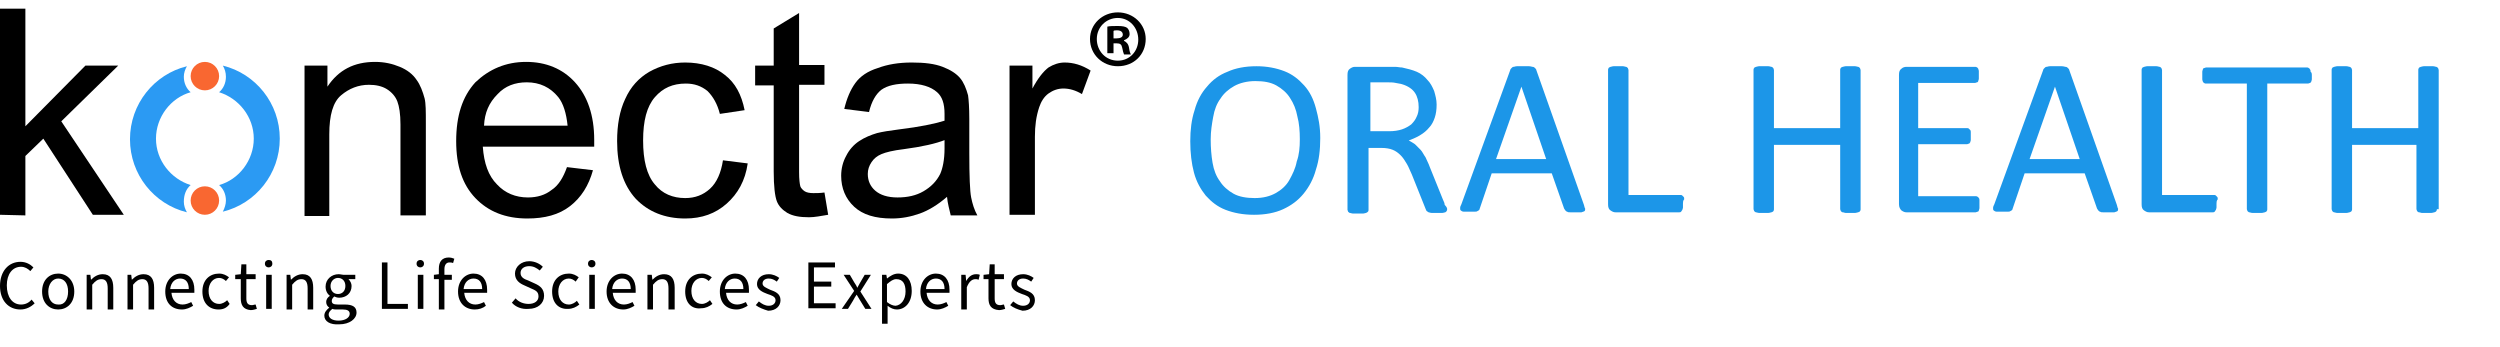 <?xml version="1.0" encoding="utf-8"?>
<!-- Generator: Adobe Illustrator 24.1.1, SVG Export Plug-In . SVG Version: 6.00 Build 0)  -->
<svg version="1.1" id="Layer_1" xmlns="http://www.w3.org/2000/svg" xmlns:xlink="http://www.w3.org/1999/xlink" x="0px" y="0px"
	 width="403.9px" height="56px" viewBox="0 0 403.9 56" style="enable-background:new 0 0 403.9 56;" xml:space="preserve">
<style type="text/css">
	.st0{fill:#F96731;}
	.st1{fill:#2B9AF3;}
	.st2{fill:#1C96E8;}
</style>
<g>
	<g>
		<g>
			<g>
				<path d="M0,34.7V1.4h4.1v19l9.7-9.8h5.3l-9.2,9L20,34.7h-5L7,22.4l-2.9,2.8v9.6L0,34.7L0,34.7z"/>
				<path d="M49.2,34.7V10.6h3.7V14c1.8-2.7,4.3-4,7.7-4c1.5,0,2.8,0.3,4,0.8c1.2,0.5,2.1,1.2,2.7,2.1c0.6,0.8,1,1.9,1.3,3
					c0.2,0.8,0.2,2.1,0.2,4v14.9h-4.1V20.1c0-1.7-0.2-2.9-0.5-3.7c-0.3-0.8-0.9-1.5-1.7-2s-1.8-0.7-2.9-0.7c-1.7,0-3.2,0.6-4.5,1.7
					s-1.9,3.2-1.9,6.3v13.2h-4V34.7z"/>
				<path d="M91.6,27l4.2,0.5c-0.7,2.5-1.9,4.4-3.7,5.8c-1.8,1.4-4.1,2-6.9,2c-3.5,0-6.3-1.1-8.4-3.3s-3.1-5.2-3.1-9.2
					c0-4.1,1-7.2,3.1-9.5C79,11.2,81.7,10,85,10c3.2,0,5.9,1.1,7.9,3.3s3.1,5.3,3.1,9.3c0,0.2,0,0.6,0,1.1H78
					c0.2,2.7,0.9,4.7,2.3,6.1c1.3,1.4,3,2.1,5,2.1c1.5,0,2.8-0.4,3.8-1.2C90.2,30,91,28.7,91.6,27z M78.2,20.3h13.5
					c-0.2-2-0.7-3.6-1.5-4.6c-1.3-1.6-3-2.4-5.1-2.4c-1.9,0-3.5,0.6-4.7,1.9C79,16.6,78.3,18.2,78.2,20.3z"/>
				<path d="M116.8,25.9l4,0.5c-0.4,2.8-1.6,4.9-3.4,6.5c-1.8,1.6-4,2.4-6.7,2.4c-3.3,0-6-1.1-8-3.2c-2-2.2-3-5.3-3-9.3
					c0-2.6,0.4-4.9,1.3-6.8c0.9-2,2.2-3.4,3.9-4.4c1.8-1,3.7-1.5,5.8-1.5c2.6,0,4.8,0.7,6.4,2c1.7,1.3,2.7,3.2,3.2,5.7l-4,0.6
					c-0.4-1.6-1.1-2.8-2-3.7c-1-0.8-2.1-1.2-3.5-1.2c-2.1,0-3.7,0.7-5,2.2s-1.9,3.8-1.9,7s0.6,5.6,1.9,7.1c1.2,1.5,2.9,2.2,4.9,2.2
					c1.6,0,2.9-0.5,4-1.5C115.8,29.5,116.5,27.9,116.8,25.9z"/>
				<path d="M133.2,31.1l0.6,3.6c-1.2,0.2-2.2,0.4-3.1,0.4c-1.5,0-2.6-0.2-3.5-0.7c-0.8-0.5-1.4-1.1-1.7-1.9
					c-0.3-0.8-0.5-2.4-0.5-4.8V13.8h-3v-3.2h3v-6l4.1-2.5v8.4h4.1v3.2h-4.1v14.1c0,1.2,0.1,1.9,0.2,2.3c0.1,0.3,0.4,0.6,0.7,0.8
					c0.3,0.2,0.8,0.3,1.4,0.3C131.9,31.2,132.5,31.2,133.2,31.1z"/>
				<path d="M153,31.8c-1.5,1.3-3,2.2-4.4,2.7s-2.9,0.8-4.5,0.8c-2.7,0-4.7-0.6-6.1-1.9c-1.4-1.3-2.1-3-2.1-5c0-1.2,0.3-2.3,0.8-3.2
					c0.5-1,1.2-1.8,2.1-2.4c0.9-0.6,1.9-1,2.9-1.3c0.8-0.2,2-0.4,3.6-0.6c3.3-0.4,5.7-0.9,7.3-1.4c0-0.6,0-0.9,0-1.1
					c0-1.7-0.4-2.8-1.2-3.5c-1-0.9-2.6-1.4-4.7-1.4c-1.9,0-3.3,0.3-4.3,1c-0.9,0.7-1.6,1.9-2,3.6l-4-0.5c0.4-1.7,1-3.1,1.8-4.2
					s2-1.9,3.6-2.4c1.6-0.6,3.4-0.9,5.5-0.9s3.7,0.2,5,0.7s2.2,1.1,2.8,1.8s1,1.7,1.3,2.8c0.1,0.7,0.2,2,0.2,3.8v5.5
					c0,3.8,0.1,6.2,0.3,7.2s0.5,2,1,2.9h-4.3C153.4,33.9,153.1,32.9,153,31.8z M152.7,22.6c-1.5,0.6-3.7,1.1-6.7,1.5
					c-1.7,0.2-2.9,0.5-3.6,0.8c-0.7,0.3-1.2,0.7-1.6,1.3c-0.4,0.6-0.6,1.2-0.6,1.9c0,1.1,0.4,2,1.2,2.7s2,1.1,3.6,1.1s3-0.3,4.2-1
					s2.1-1.6,2.7-2.8c0.4-0.9,0.7-2.3,0.7-4.1v-1.4H152.7z"/>
				<path d="M163.1,34.7V10.6h3.7v3.7c0.9-1.7,1.8-2.8,2.6-3.4c0.8-0.5,1.7-0.8,2.6-0.8c1.4,0,2.8,0.4,4.2,1.3l-1.4,3.8
					c-1-0.6-2-0.9-3-0.9c-0.9,0-1.7,0.3-2.4,0.8s-1.2,1.3-1.5,2.2c-0.5,1.5-0.7,3-0.7,4.8v12.6C167.2,34.7,163.1,34.7,163.1,34.7z"
					/>
				<g>
					<circle class="st0" cx="33.1" cy="32.4" r="2.3"/>
					<circle class="st0" cx="33.1" cy="12.3" r="2.3"/>
					<path class="st1" d="M30.8,29.9c-3.2-1-5.6-4-5.6-7.5s2.4-6.6,5.6-7.5c-0.7-0.6-1.1-1.5-1.1-2.5c0-0.6,0.2-1.2,0.5-1.7l0,0
						C24.9,12,21,16.8,21,22.5s3.9,10.5,9.2,11.8l0,0c-0.3-0.5-0.5-1.1-0.5-1.7C29.7,31.4,30.1,30.5,30.8,29.9z"/>
					<path class="st1" d="M36,10.6c0.3,0.5,0.5,1.1,0.5,1.8c0,1-0.4,1.9-1.1,2.5c3.2,1,5.6,4,5.6,7.5s-2.4,6.6-5.6,7.5
						c0.7,0.6,1.1,1.5,1.1,2.5c0,0.6-0.2,1.2-0.5,1.8c5.3-1.3,9.2-6.1,9.2-11.8S41.3,11.9,36,10.6z"/>
				</g>
			</g>
		</g>
		<g>
			<g>
				<g>
					<path class="st2" d="M213.3,22.3c0,1.9-0.2,3.6-0.7,5.1c-0.4,1.5-1.1,2.8-2,3.9c-0.9,1.1-2,1.9-3.3,2.5s-2.9,0.9-4.7,0.9
						s-3.3-0.3-4.6-0.8s-2.3-1.3-3.2-2.3c-0.8-1-1.5-2.2-1.9-3.7s-0.6-3.2-0.6-5.1c0-1.8,0.2-3.5,0.7-5c0.4-1.5,1.1-2.8,2-3.8
						c0.9-1.1,2-1.9,3.3-2.4c1.3-0.6,2.9-0.9,4.7-0.9c1.7,0,3.2,0.3,4.5,0.8s2.3,1.3,3.2,2.3s1.5,2.2,1.9,3.7S213.3,20.4,213.3,22.3
						z M210,22.5c0-1.3-0.1-2.6-0.4-3.7c-0.2-1.1-0.6-2.1-1.2-3c-0.5-0.8-1.3-1.5-2.2-2s-2-0.7-3.4-0.7c-1.3,0-2.5,0.3-3.4,0.8
						s-1.7,1.2-2.2,2c-0.6,0.8-1,1.8-1.2,3c-0.2,1.1-0.4,2.3-0.4,3.6c0,1.4,0.1,2.6,0.3,3.8c0.2,1.2,0.6,2.2,1.2,3
						c0.5,0.8,1.3,1.5,2.2,2s2.1,0.7,3.4,0.7c1.4,0,2.5-0.3,3.4-0.8s1.7-1.2,2.2-2.1s1-1.9,1.2-3C209.9,25,210,23.8,210,22.5z"/>
					<path class="st2" d="M233.8,33.8c0,0.1,0,0.2-0.1,0.3c0,0.1-0.1,0.1-0.2,0.2c-0.1,0-0.3,0.1-0.5,0.1s-0.5,0-0.9,0
						c-0.3,0-0.6,0-0.8,0s-0.4-0.1-0.5-0.1c-0.1-0.1-0.2-0.1-0.3-0.2c-0.1-0.1-0.1-0.2-0.2-0.4l-2.2-5.5c-0.3-0.6-0.5-1.2-0.8-1.7
						s-0.6-1-1-1.4s-0.8-0.7-1.3-0.9c-0.5-0.2-1.1-0.3-1.8-0.3h-2.1v10c0,0.1,0,0.2-0.1,0.3s-0.1,0.1-0.3,0.2
						c-0.1,0-0.3,0.1-0.5,0.1s-0.4,0-0.8,0c-0.3,0-0.6,0-0.8,0s-0.4-0.1-0.5-0.1s-0.2-0.1-0.3-0.2c0-0.1-0.1-0.2-0.1-0.3V12.1
						c0-0.5,0.1-0.8,0.4-1s0.5-0.3,0.8-0.3h5c0.6,0,1.1,0,1.5,0s0.7,0.1,1.1,0.1c0.9,0.2,1.7,0.4,2.4,0.7s1.3,0.8,1.7,1.3
						c0.5,0.5,0.8,1.1,1.1,1.8c0.2,0.7,0.4,1.4,0.4,2.2c0,0.8-0.1,1.5-0.3,2.1s-0.5,1.2-0.9,1.6c-0.4,0.5-0.9,0.9-1.4,1.2
						c-0.6,0.4-1.2,0.6-1.9,0.9c0.4,0.2,0.7,0.4,1,0.6c0.3,0.3,0.6,0.6,0.9,0.9s0.5,0.8,0.8,1.2c0.2,0.5,0.5,1,0.7,1.6l2.1,5.2
						c0.2,0.4,0.3,0.7,0.3,0.9C233.8,33.5,233.8,33.7,233.8,33.8z M229.2,17.3c0-0.9-0.2-1.7-0.6-2.3c-0.4-0.6-1.1-1.1-2.1-1.4
						c-0.3-0.1-0.6-0.1-1-0.2s-0.9-0.1-1.5-0.1h-2.6v7.9h3c0.8,0,1.5-0.1,2.1-0.3c0.6-0.2,1.1-0.5,1.5-0.8c0.4-0.4,0.7-0.8,0.9-1.3
						C229.1,18.4,229.2,17.9,229.2,17.3z"/>
					<path class="st2" d="M255.9,33.1c0.1,0.3,0.1,0.5,0.2,0.6c0,0.2,0,0.3-0.1,0.4c-0.1,0.1-0.3,0.1-0.5,0.2c-0.2,0-0.5,0-0.9,0
						s-0.7,0-0.9,0s-0.4,0-0.5-0.1c-0.1,0-0.2-0.1-0.3-0.2c-0.1-0.1-0.1-0.2-0.2-0.3l-2-5.7H241l-1.9,5.6c0,0.1-0.1,0.2-0.1,0.3
						c-0.1,0.1-0.1,0.1-0.3,0.2c-0.1,0.1-0.3,0.1-0.5,0.1s-0.5,0-0.8,0s-0.6,0-0.9,0c-0.2,0-0.4-0.1-0.5-0.2s-0.1-0.2-0.1-0.4
						s0.1-0.4,0.2-0.6l7.9-21.7c0-0.1,0.1-0.2,0.2-0.3c0.1-0.1,0.2-0.2,0.3-0.2c0.2,0,0.3-0.1,0.6-0.1s0.5,0,0.9,0s0.7,0,1,0
						s0.5,0.1,0.6,0.1c0.2,0,0.3,0.1,0.4,0.2s0.2,0.2,0.2,0.3L255.9,33.1z M245.8,14L245.8,14l-4.1,11.7h8.1L245.8,14z"/>
					<path class="st2" d="M271.9,32.9c0,0.2,0,0.4,0,0.6c0,0.2-0.1,0.3-0.1,0.4c-0.1,0.1-0.1,0.2-0.2,0.3s-0.2,0.1-0.3,0.1H261
						c-0.3,0-0.5-0.1-0.8-0.3s-0.4-0.5-0.4-1V11.3c0-0.1,0-0.2,0.1-0.3c0-0.1,0.1-0.1,0.3-0.2c0.1,0,0.3-0.1,0.5-0.1s0.5,0,0.7,0
						c0.3,0,0.6,0,0.8,0c0.2,0,0.4,0.1,0.5,0.1s0.2,0.1,0.3,0.2c0,0.1,0.1,0.2,0.1,0.3v20.2h8.4c0.1,0,0.2,0,0.3,0.1
						c0.1,0.1,0.1,0.1,0.2,0.2s0.1,0.2,0.1,0.4C271.9,32.4,271.9,32.7,271.9,32.9z"/>
					<path class="st2" d="M300.6,33.8c0,0.1,0,0.2-0.1,0.3c0,0.1-0.1,0.1-0.3,0.2c-0.1,0-0.3,0.1-0.5,0.1s-0.4,0-0.7,0
						c-0.3,0-0.6,0-0.8,0c-0.2,0-0.3-0.1-0.5-0.1c-0.1,0-0.2-0.1-0.3-0.2c0-0.1-0.1-0.2-0.1-0.3V23.4h-10.7v10.4
						c0,0.1,0,0.2-0.1,0.3c0,0.1-0.1,0.1-0.3,0.2c-0.1,0-0.3,0.1-0.5,0.1s-0.5,0-0.8,0s-0.5,0-0.7,0s-0.4-0.1-0.5-0.1
						s-0.2-0.1-0.3-0.2c0-0.1-0.1-0.2-0.1-0.3V11.3c0-0.1,0-0.2,0.1-0.3c0-0.1,0.1-0.1,0.3-0.2c0.1,0,0.3-0.1,0.5-0.1s0.5,0,0.7,0
						c0.3,0,0.6,0,0.8,0c0.2,0,0.4,0.1,0.5,0.1s0.2,0.1,0.3,0.2c0,0.1,0.1,0.2,0.1,0.3v9.4h10.7v-9.4c0-0.1,0-0.2,0.1-0.3
						c0-0.1,0.1-0.1,0.3-0.2c0.1,0,0.3-0.1,0.5-0.1s0.4,0,0.8,0c0.3,0,0.5,0,0.7,0s0.4,0.1,0.5,0.1s0.2,0.1,0.3,0.2
						c0,0.1,0.1,0.2,0.1,0.3V33.8z"/>
					<path class="st2" d="M319.8,33c0,0.2,0,0.4,0,0.6c0,0.2-0.1,0.3-0.1,0.4s-0.1,0.2-0.2,0.2s-0.2,0.1-0.3,0.1H308
						c-0.3,0-0.5-0.1-0.8-0.3c-0.2-0.2-0.4-0.5-0.4-1V12.1c0-0.5,0.1-0.8,0.4-1c0.2-0.2,0.5-0.3,0.8-0.3h11.1c0.1,0,0.2,0,0.3,0.1
						c0.1,0,0.1,0.1,0.2,0.2c0,0.1,0.1,0.2,0.1,0.4s0,0.4,0,0.6c0,0.2,0,0.4,0,0.6c0,0.2-0.1,0.3-0.1,0.4c0,0.1-0.1,0.2-0.2,0.2
						s-0.2,0.1-0.3,0.1h-9.2v7.3h7.9c0.1,0,0.2,0,0.3,0.1c0.1,0.1,0.1,0.1,0.2,0.2s0.1,0.2,0.1,0.4s0,0.4,0,0.6s0,0.4,0,0.6
						s-0.1,0.3-0.1,0.4c-0.1,0.1-0.1,0.2-0.2,0.2s-0.2,0.1-0.3,0.1h-7.9v8.4h9.3c0.1,0,0.2,0,0.3,0.1c0.1,0,0.1,0.1,0.2,0.2
						c0.1,0.1,0.1,0.2,0.1,0.4C319.8,32.5,319.8,32.7,319.8,33z"/>
					<path class="st2" d="M342,33.1c0.1,0.3,0.1,0.5,0.2,0.6c0,0.2,0,0.3-0.1,0.4c-0.1,0.1-0.3,0.1-0.5,0.2c-0.2,0-0.5,0-0.9,0
						s-0.7,0-0.9,0c-0.2,0-0.4,0-0.5-0.1c-0.1,0-0.2-0.1-0.3-0.2c-0.1-0.1-0.1-0.2-0.2-0.3l-2-5.7h-9.7l-1.9,5.6
						c0,0.1-0.1,0.2-0.1,0.3c-0.1,0.1-0.1,0.1-0.3,0.2c-0.1,0.1-0.3,0.1-0.5,0.1s-0.5,0-0.8,0s-0.6,0-0.9,0c-0.2,0-0.4-0.1-0.5-0.2
						s-0.1-0.2-0.1-0.4s0.1-0.4,0.2-0.6l7.9-21.7c0-0.1,0.1-0.2,0.2-0.3s0.2-0.2,0.3-0.2c0.2,0,0.3-0.1,0.6-0.1s0.5,0,0.9,0
						s0.7,0,1,0s0.5,0.1,0.6,0.1c0.2,0,0.3,0.1,0.4,0.2s0.2,0.2,0.2,0.3L342,33.1z M332,14L332,14l-4.1,11.7h8.1L332,14z"/>
					<path class="st2" d="M358.1,32.9c0,0.2,0,0.4,0,0.6c0,0.2-0.1,0.3-0.1,0.4c-0.1,0.1-0.1,0.2-0.2,0.3s-0.2,0.1-0.3,0.1h-10.3
						c-0.3,0-0.5-0.1-0.8-0.3s-0.4-0.5-0.4-1V11.3c0-0.1,0-0.2,0.1-0.3c0-0.1,0.1-0.1,0.3-0.2c0.1,0,0.3-0.1,0.5-0.1s0.5,0,0.7,0
						c0.3,0,0.6,0,0.8,0c0.2,0,0.4,0.1,0.5,0.1s0.2,0.1,0.3,0.2c0,0.1,0.1,0.2,0.1,0.3v20.2h8.4c0.1,0,0.2,0,0.3,0.1
						c0.1,0.1,0.1,0.1,0.2,0.2s0.1,0.2,0.1,0.4C358.1,32.4,358.1,32.7,358.1,32.9z"/>
					<path class="st2" d="M373.5,12.2c0,0.2,0,0.4,0,0.6c0,0.2-0.1,0.3-0.1,0.4c-0.1,0.1-0.1,0.2-0.2,0.2s-0.2,0.1-0.3,0.1h-6.6
						v20.3c0,0.1,0,0.2-0.1,0.3c0,0.1-0.1,0.1-0.3,0.2c-0.1,0-0.3,0.1-0.5,0.1s-0.4,0-0.8,0c-0.3,0-0.5,0-0.7,0s-0.4-0.1-0.5-0.1
						s-0.2-0.1-0.3-0.2c0-0.1-0.1-0.2-0.1-0.3V13.5h-6.6c-0.1,0-0.2,0-0.3-0.1c-0.1,0-0.1-0.1-0.2-0.2c0-0.1-0.1-0.2-0.1-0.4
						s0-0.4,0-0.6c0-0.2,0-0.4,0-0.6s0.1-0.3,0.1-0.4c0-0.1,0.1-0.2,0.2-0.2s0.2-0.1,0.3-0.1h16.3c0.1,0,0.2,0,0.3,0.1
						c0.1,0,0.1,0.1,0.2,0.2c0.1,0.1,0.1,0.3,0.1,0.4C373.5,11.7,373.5,12,373.5,12.2z"/>
					<path class="st2" d="M393.7,33.8c0,0.1,0,0.2-0.1,0.3c0,0.1-0.1,0.1-0.3,0.2c-0.1,0-0.3,0.1-0.5,0.1s-0.4,0-0.7,0
						c-0.3,0-0.6,0-0.8,0c-0.2,0-0.3-0.1-0.5-0.1c-0.1,0-0.2-0.1-0.3-0.2c0-0.1-0.1-0.2-0.1-0.3V23.4H380v10.4c0,0.1,0,0.2-0.1,0.3
						c0,0.1-0.1,0.1-0.3,0.2c-0.1,0-0.3,0.1-0.5,0.1s-0.4,0-0.8,0c-0.3,0-0.5,0-0.7,0s-0.4-0.1-0.5-0.1s-0.2-0.1-0.3-0.2
						c0-0.1-0.1-0.2-0.1-0.3V11.3c0-0.1,0-0.2,0.1-0.3c0-0.1,0.1-0.1,0.3-0.2c0.1,0,0.3-0.1,0.5-0.1s0.5,0,0.7,0c0.3,0,0.6,0,0.8,0
						c0.2,0,0.4,0.1,0.5,0.1s0.2,0.1,0.3,0.2c0,0.1,0.1,0.2,0.1,0.3v9.4h10.7v-9.4c0-0.1,0-0.2,0.1-0.3c0-0.1,0.1-0.1,0.3-0.2
						c0.1,0,0.3-0.1,0.5-0.1s0.4,0,0.8,0c0.3,0,0.5,0,0.7,0s0.4,0.1,0.5,0.1s0.2,0.1,0.3,0.2c0,0.1,0.1,0.2,0.1,0.3v22.5H393.7z"/>
				</g>
			</g>
		</g>
	</g>
	<g>
		<path d="M185.1,6.3c0,2.5-1.9,4.4-4.5,4.4c-2.5,0-4.5-1.9-4.5-4.4c0-2.4,2-4.3,4.5-4.3C183.1,2,185.1,3.9,185.1,6.3z M177.2,6.3
			c0,1.9,1.4,3.5,3.4,3.5c1.9,0,3.3-1.5,3.3-3.4s-1.4-3.5-3.3-3.5C178.7,2.9,177.2,4.4,177.2,6.3z M179.9,8.6h-1V4.3
			c0.4-0.1,1-0.1,1.7-0.1c0.8,0,1.2,0.1,1.5,0.3c0.2,0.2,0.4,0.5,0.4,1s-0.4,0.8-0.9,1v0.1c0.4,0.2,0.7,0.5,0.8,1.1
			c0.1,0.7,0.2,0.9,0.3,1.1h-1.1c-0.1-0.2-0.2-0.6-0.3-1.1S181,7,180.4,7h-0.5V8.6z M179.9,6.2h0.5c0.6,0,1-0.2,1-0.6
			s-0.3-0.7-0.9-0.7c-0.3,0-0.5,0-0.6,0.1V6.2z"/>
	</g>
</g>
<g>
	<path d="M0,46.2c0-2.4,1.4-3.9,3.3-3.9c0.9,0,1.6,0.4,2.1,0.9l-0.5,0.6c-0.4-0.4-0.9-0.7-1.5-0.7c-1.4,0-2.3,1.2-2.3,3
		c0,1.9,0.9,3.1,2.3,3.1c0.7,0,1.3-0.3,1.7-0.8L5.6,49C5,49.6,4.2,50,3.3,50C1.4,50,0,48.6,0,46.2z"/>
	<path d="M6.8,47.1c0-1.9,1.2-2.9,2.6-2.9c1.4,0,2.6,1.1,2.6,2.9C12,49,10.8,50,9.4,50C8,50,6.8,49,6.8,47.1z M11,47.1
		c0-1.3-0.6-2.1-1.6-2.1c-0.9,0-1.6,0.9-1.6,2.1c0,1.3,0.6,2.1,1.6,2.1C10.4,49.3,11,48.4,11,47.1z"/>
	<path d="M13.8,44.4h0.8l0.1,0.8h0c0.5-0.5,1.1-0.9,1.9-0.9c1.2,0,1.7,0.8,1.7,2.2v3.5h-0.9v-3.4c0-1-0.3-1.5-1-1.5
		c-0.6,0-1,0.3-1.5,0.9v4h-0.9V44.4z"/>
	<path d="M20.4,44.4h0.8l0.1,0.8h0c0.5-0.5,1.1-0.9,1.9-0.9c1.2,0,1.7,0.8,1.7,2.2v3.5h-0.9v-3.4c0-1-0.3-1.5-1-1.5
		c-0.6,0-1,0.3-1.5,0.9v4h-0.9V44.4z"/>
	<path d="M26.7,47.1c0-1.8,1.2-2.9,2.5-2.9c1.4,0,2.2,1,2.2,2.6c0,0.2,0,0.4,0,0.5h-3.7c0.1,1.2,0.8,1.9,1.8,1.9
		c0.5,0,1-0.2,1.4-0.4l0.3,0.6c-0.5,0.3-1.1,0.6-1.8,0.6C27.8,50,26.7,49,26.7,47.1z M30.5,46.7c0-1.1-0.5-1.7-1.4-1.7
		c-0.8,0-1.5,0.6-1.6,1.7H30.5z"/>
	<path d="M32.7,47.1c0-1.9,1.2-2.9,2.7-2.9c0.7,0,1.2,0.3,1.6,0.6l-0.5,0.6c-0.3-0.3-0.7-0.5-1.1-0.5c-1,0-1.7,0.9-1.7,2.1
		c0,1.3,0.7,2.1,1.7,2.1c0.5,0,1-0.3,1.3-0.6l0.4,0.6C36.6,49.8,36,50,35.3,50C33.8,50,32.7,49,32.7,47.1z"/>
	<path d="M38.9,48.2v-3.1H38v-0.7l0.9-0.1l0.1-1.6h0.8v1.6h1.5v0.8h-1.5v3.1c0,0.7,0.2,1.1,0.9,1.1c0.2,0,0.4-0.1,0.6-0.1l0.2,0.7
		c-0.3,0.1-0.7,0.2-1,0.2C39.3,50,38.9,49.3,38.9,48.2z"/>
	<path d="M42.8,42.6c0-0.4,0.3-0.6,0.6-0.6c0.4,0,0.6,0.2,0.6,0.6c0,0.4-0.3,0.6-0.6,0.6C43.1,43.2,42.8,43,42.8,42.6z M43,44.4h0.9
		v5.5H43V44.4z"/>
	<path d="M46.1,44.4h0.8l0.1,0.8h0c0.5-0.5,1.1-0.9,1.9-0.9c1.2,0,1.7,0.8,1.7,2.2v3.5h-0.9v-3.4c0-1-0.3-1.5-1-1.5
		c-0.6,0-1,0.3-1.5,0.9v4h-0.9V44.4z"/>
	<path d="M52.4,51c0-0.5,0.3-0.9,0.8-1.3v0c-0.3-0.2-0.5-0.5-0.5-0.9c0-0.5,0.3-0.8,0.6-1v0c-0.4-0.3-0.7-0.8-0.7-1.5
		c0-1.2,1-2,2.1-2c0.3,0,0.6,0.1,0.8,0.1h1.9v0.7h-1.1c0.3,0.3,0.5,0.7,0.5,1.1c0,1.2-0.9,1.9-2,1.9c-0.3,0-0.6-0.1-0.8-0.2
		c-0.2,0.2-0.4,0.4-0.4,0.7c0,0.4,0.2,0.6,1,0.6h1.1c1.3,0,1.9,0.4,1.9,1.3c0,1-1.1,1.9-2.8,1.9C53.3,52.5,52.4,51.9,52.4,51z
		 M56.5,50.7c0-0.5-0.4-0.7-1.1-0.7h-1c-0.2,0-0.5,0-0.7-0.1c-0.4,0.3-0.6,0.6-0.6,0.9c0,0.6,0.6,1,1.6,1
		C55.8,51.8,56.5,51.3,56.5,50.7z M55.8,46.2c0-0.8-0.5-1.3-1.2-1.3c-0.6,0-1.2,0.5-1.2,1.3c0,0.8,0.5,1.3,1.2,1.3
		C55.3,47.5,55.8,47,55.8,46.2z"/>
	<path d="M61.7,42.4h0.9v6.7h3.3v0.8h-4.2V42.4z"/>
	<path d="M67.3,42.6c0-0.4,0.3-0.6,0.6-0.6s0.6,0.2,0.6,0.6c0,0.4-0.3,0.6-0.6,0.6S67.3,43,67.3,42.6z M67.5,44.4h0.9v5.5h-0.9V44.4
		z"/>
	<path d="M70.9,45.1h-0.8v-0.7l0.8-0.1v-0.9c0-1.1,0.5-1.8,1.6-1.8c0.3,0,0.7,0.1,0.9,0.2l-0.2,0.7c-0.2-0.1-0.4-0.1-0.6-0.1
		c-0.5,0-0.8,0.4-0.8,1.1v0.9H73v0.8h-1.2v4.8h-0.9V45.1z"/>
	<path d="M74,47.1c0-1.8,1.2-2.9,2.5-2.9c1.4,0,2.2,1,2.2,2.6c0,0.2,0,0.4,0,0.5h-3.7c0.1,1.2,0.8,1.9,1.8,1.9c0.5,0,1-0.2,1.4-0.4
		l0.3,0.6C78,49.8,77.4,50,76.7,50C75.2,50,74,49,74,47.1z M77.9,46.7c0-1.1-0.5-1.7-1.4-1.7c-0.8,0-1.5,0.6-1.6,1.7H77.9z"/>
	<path d="M82.7,48.9l0.6-0.7c0.5,0.6,1.3,0.9,2.1,0.9c1,0,1.6-0.5,1.6-1.2c0-0.8-0.5-1-1.2-1.3l-1.1-0.5c-0.7-0.3-1.5-0.8-1.5-1.9
		c0-1.1,1-2,2.3-2c0.9,0,1.7,0.4,2.2,0.9l-0.5,0.6c-0.5-0.4-1-0.7-1.7-0.7c-0.8,0-1.4,0.4-1.4,1.1c0,0.7,0.6,1,1.2,1.2l1.1,0.5
		c0.9,0.4,1.5,0.9,1.5,2c0,1.2-1,2.1-2.5,2.1C84.3,50,83.3,49.6,82.7,48.9z"/>
	<path d="M89.2,47.1c0-1.9,1.2-2.9,2.7-2.9c0.7,0,1.2,0.3,1.6,0.6L93,45.5c-0.3-0.3-0.7-0.5-1.1-0.5c-1,0-1.7,0.9-1.7,2.1
		c0,1.3,0.7,2.1,1.7,2.1c0.5,0,1-0.3,1.3-0.6l0.4,0.6c-0.5,0.4-1.1,0.7-1.8,0.7C90.3,50,89.2,49,89.2,47.1z"/>
	<path d="M95,42.6c0-0.4,0.3-0.6,0.6-0.6s0.6,0.2,0.6,0.6c0,0.4-0.3,0.6-0.6,0.6S95,43,95,42.6z M95.2,44.4h0.9v5.5h-0.9V44.4z"/>
	<path d="M98,47.1c0-1.8,1.2-2.9,2.5-2.9c1.4,0,2.2,1,2.2,2.6c0,0.2,0,0.4,0,0.5h-3.7c0.1,1.2,0.8,1.9,1.8,1.9c0.5,0,1-0.2,1.4-0.4
		l0.3,0.6c-0.5,0.3-1.1,0.6-1.8,0.6C99.2,50,98,49,98,47.1z M101.9,46.7c0-1.1-0.5-1.7-1.4-1.7c-0.8,0-1.5,0.6-1.6,1.7H101.9z"/>
	<path d="M104.5,44.4h0.8l0.1,0.8h0c0.5-0.5,1.1-0.9,1.9-0.9c1.2,0,1.7,0.8,1.7,2.2v3.5H108v-3.4c0-1-0.3-1.5-1-1.5
		c-0.6,0-1,0.3-1.5,0.9v4h-0.9V44.4z"/>
	<path d="M110.7,47.1c0-1.9,1.2-2.9,2.7-2.9c0.7,0,1.2,0.3,1.6,0.6l-0.5,0.6c-0.3-0.3-0.7-0.5-1.1-0.5c-1,0-1.7,0.9-1.7,2.1
		c0,1.3,0.7,2.1,1.7,2.1c0.5,0,1-0.3,1.3-0.6l0.4,0.6c-0.5,0.4-1.1,0.7-1.8,0.7C111.8,50,110.7,49,110.7,47.1z"/>
	<path d="M116.3,47.1c0-1.8,1.2-2.9,2.5-2.9c1.4,0,2.2,1,2.2,2.6c0,0.2,0,0.4,0,0.5h-3.7c0.1,1.2,0.8,1.9,1.8,1.9
		c0.5,0,1-0.2,1.4-0.4l0.3,0.6c-0.5,0.3-1.1,0.6-1.8,0.6C117.4,50,116.3,49,116.3,47.1z M120.1,46.7c0-1.1-0.5-1.7-1.4-1.7
		c-0.8,0-1.5,0.6-1.6,1.7H120.1z"/>
	<path d="M122.1,49.3l0.5-0.6c0.5,0.4,1,0.7,1.6,0.7c0.7,0,1.1-0.4,1.1-0.9c0-0.6-0.7-0.8-1.3-1c-0.8-0.3-1.7-0.7-1.7-1.6
		c0-0.9,0.7-1.6,1.9-1.6c0.7,0,1.3,0.3,1.7,0.6l-0.4,0.6c-0.4-0.3-0.8-0.5-1.3-0.5c-0.7,0-1,0.4-1,0.8c0,0.5,0.6,0.7,1.2,1
		c0.8,0.3,1.7,0.6,1.7,1.7c0,0.9-0.7,1.7-2,1.7C123.4,50,122.6,49.7,122.1,49.3z"/>
	<path d="M130.6,42.4h4.3v0.8h-3.4v2.3h2.8v0.8h-2.8v2.7h3.5v0.8h-4.4V42.4z"/>
	<path d="M138,47l-1.7-2.6h1l0.7,1.2c0.2,0.3,0.4,0.6,0.5,0.9h0c0.2-0.3,0.3-0.6,0.5-0.9l0.7-1.2h1l-1.7,2.7l1.8,2.8h-1l-0.8-1.3
		c-0.2-0.3-0.4-0.7-0.6-1h0c-0.2,0.3-0.4,0.6-0.6,1l-0.8,1.3h-1L138,47z"/>
	<path d="M142.4,44.4h0.8l0.1,0.6h0c0.5-0.4,1.1-0.8,1.8-0.8c1.4,0,2.2,1.1,2.2,2.8c0,1.9-1.1,3-2.4,3c-0.5,0-1-0.2-1.5-0.6l0,1v1.9
		h-0.9V44.4z M146.3,47.1c0-1.2-0.4-2-1.5-2c-0.5,0-0.9,0.3-1.5,0.8v2.9c0.5,0.4,1,0.6,1.4,0.6C145.6,49.3,146.3,48.4,146.3,47.1z"
		/>
	<path d="M148.7,47.1c0-1.8,1.2-2.9,2.5-2.9c1.4,0,2.2,1,2.2,2.6c0,0.2,0,0.4,0,0.5h-3.7c0.1,1.2,0.8,1.9,1.8,1.9
		c0.5,0,1-0.2,1.4-0.4l0.3,0.6c-0.5,0.3-1.1,0.6-1.8,0.6C149.9,50,148.7,49,148.7,47.1z M152.6,46.7c0-1.1-0.5-1.7-1.4-1.7
		c-0.8,0-1.5,0.6-1.6,1.7H152.6z"/>
	<path d="M155.2,44.4h0.8l0.1,1h0c0.4-0.7,0.9-1.1,1.6-1.1c0.2,0,0.4,0,0.6,0.1l-0.2,0.8c-0.2-0.1-0.3-0.1-0.5-0.1
		c-0.5,0-1,0.3-1.4,1.3v3.6h-0.9V44.4z"/>
	<path d="M159.7,48.2v-3.1h-0.8v-0.7l0.9-0.1l0.1-1.6h0.8v1.6h1.5v0.8h-1.5v3.1c0,0.7,0.2,1.1,0.9,1.1c0.2,0,0.4-0.1,0.6-0.1
		l0.2,0.7c-0.3,0.1-0.7,0.2-1,0.2C160.1,50,159.7,49.3,159.7,48.2z"/>
	<path d="M163.2,49.3l0.5-0.6c0.5,0.4,1,0.7,1.6,0.7c0.7,0,1.1-0.4,1.1-0.9c0-0.6-0.7-0.8-1.3-1c-0.8-0.3-1.7-0.7-1.7-1.6
		c0-0.9,0.7-1.6,1.9-1.6c0.7,0,1.3,0.3,1.7,0.6l-0.4,0.6c-0.4-0.3-0.8-0.5-1.3-0.5c-0.7,0-1,0.4-1,0.8c0,0.5,0.6,0.7,1.2,1
		c0.8,0.3,1.7,0.6,1.7,1.7c0,0.9-0.7,1.7-2,1.7C164.4,50,163.7,49.7,163.2,49.3z"/>
</g>
</svg>
